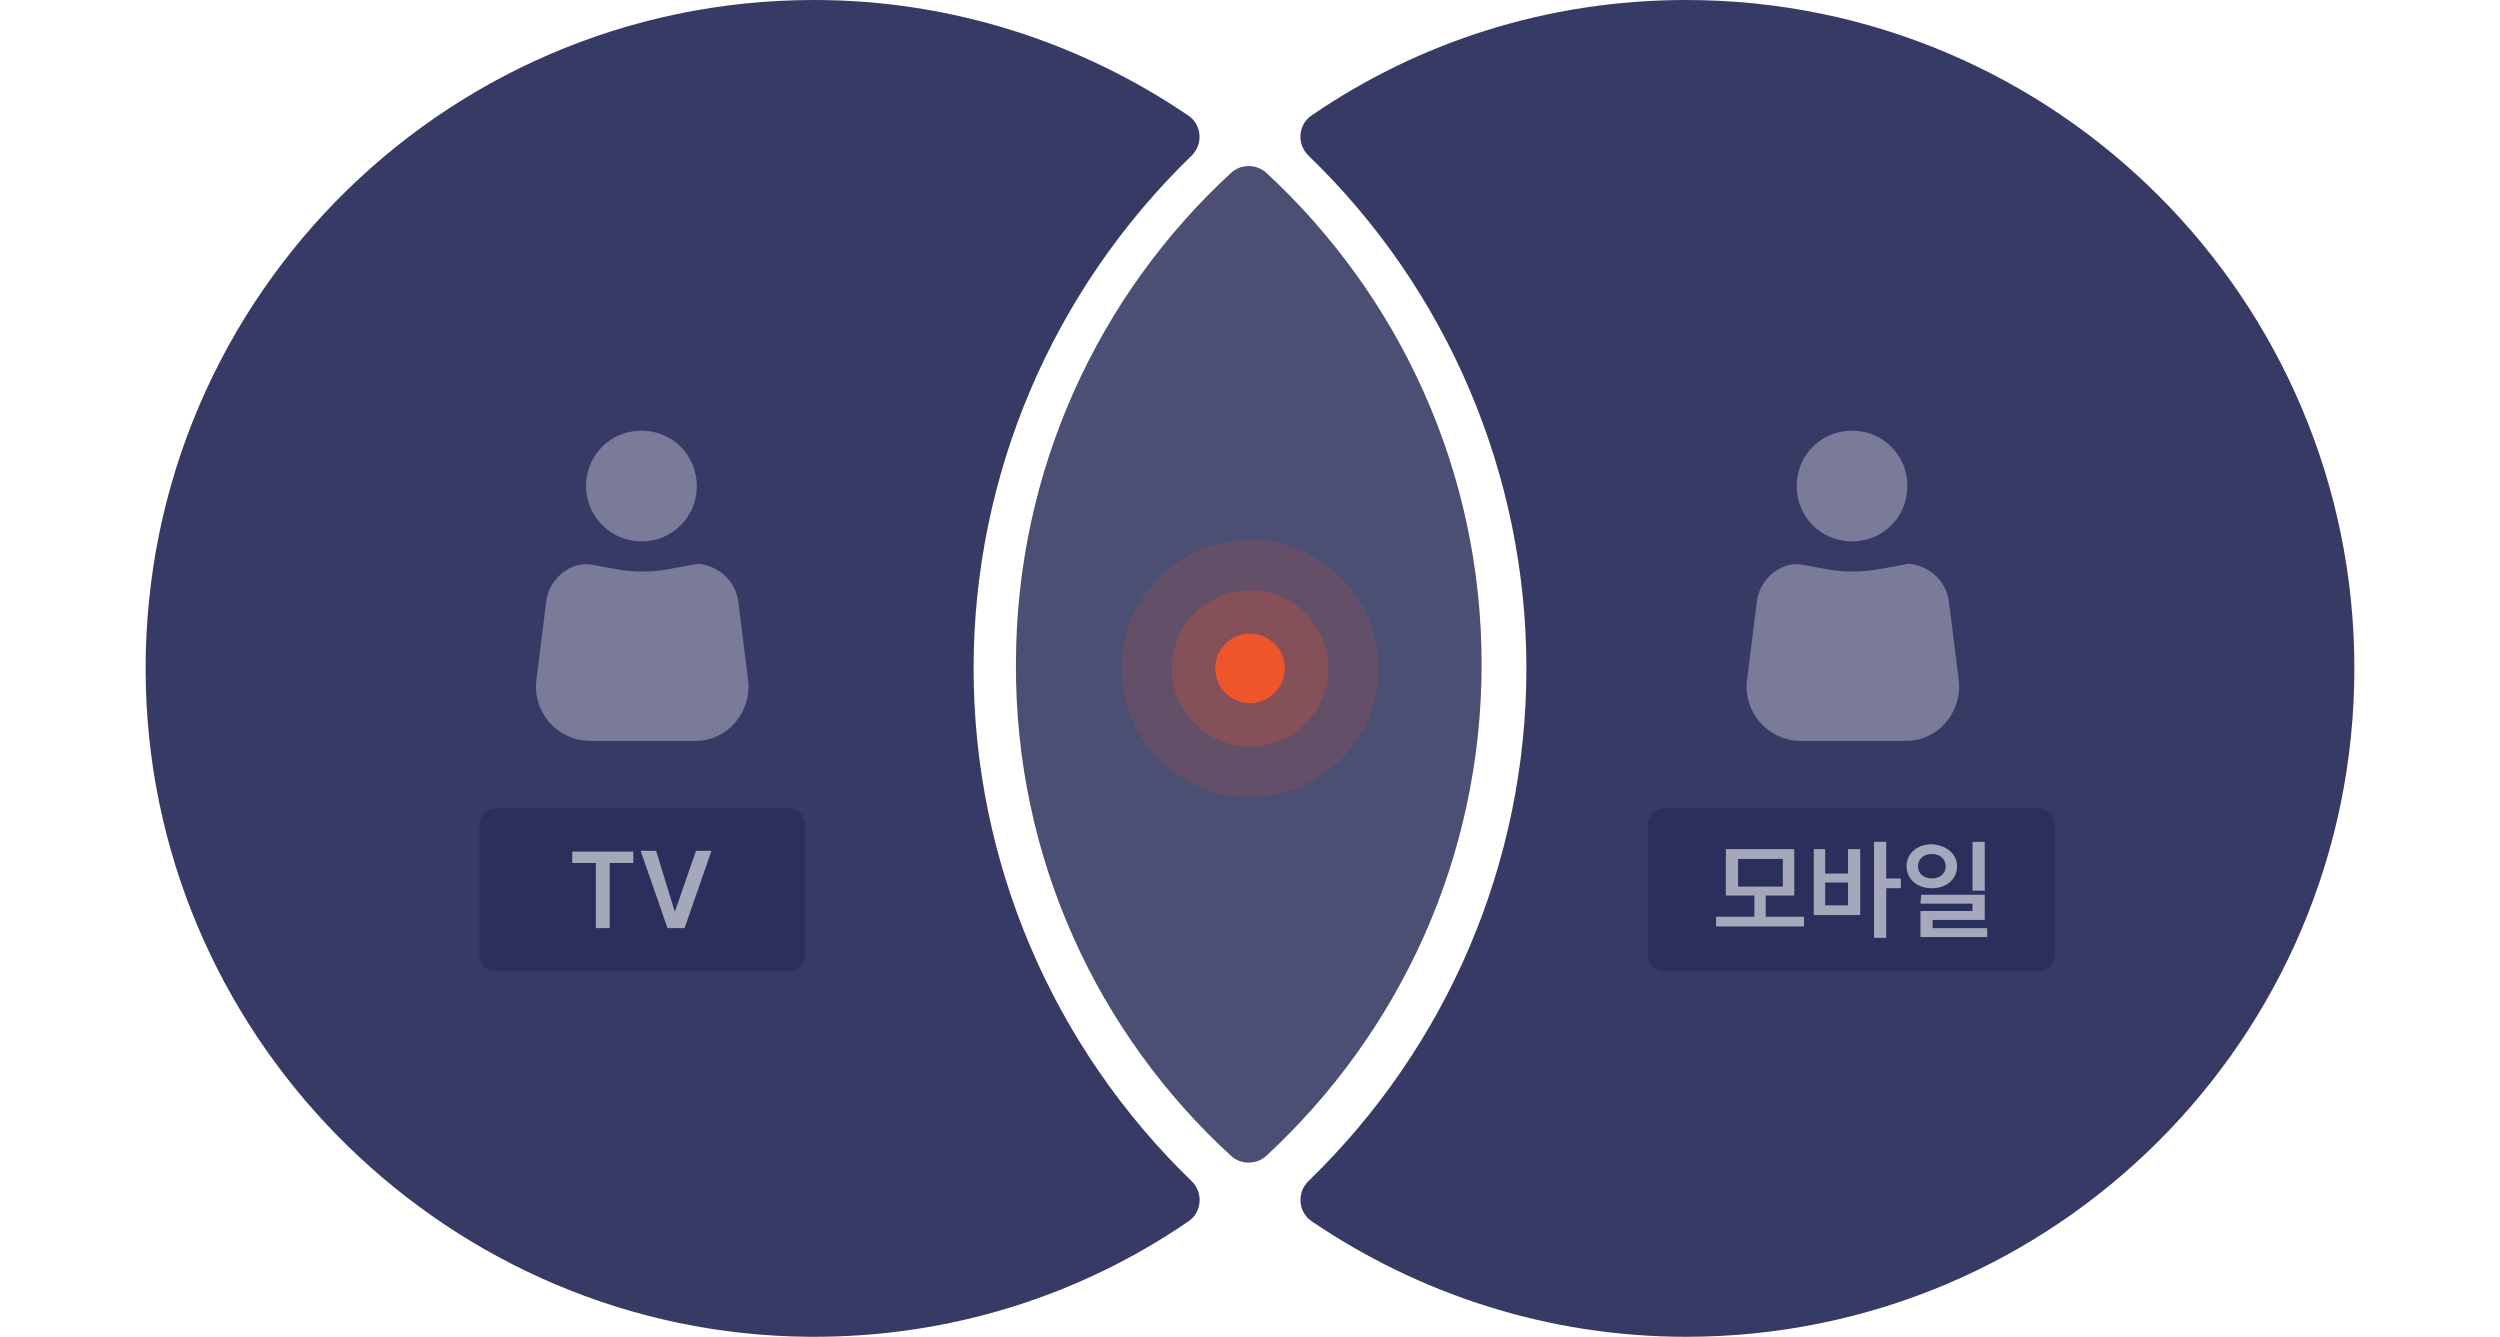 <?xml version="1.0" encoding="utf-8"?>
<!-- Generator: Adobe Illustrator 25.2.1, SVG Export Plug-In . SVG Version: 6.00 Build 0)  -->
<!DOCTYPE svg PUBLIC "-//W3C//DTD SVG 1.1//EN" "http://www.w3.org/Graphics/SVG/1.1/DTD/svg11.dtd">
<svg version="1.1" id="Layer_1" xmlns:x="http://ns.adobe.com/Extensibility/1.0/" xmlns:i="http://ns.adobe.com/AdobeIllustrator/10.0/" xmlns:graph="http://ns.adobe.com/Graphs/1.0/"
	 xmlns="http://www.w3.org/2000/svg" xmlns:xlink="http://www.w3.org/1999/xlink" x="0px" y="0px" width="288px" height="154px"
	 viewBox="0 0 288 154" enable-background="new 0 0 288 154" xml:space="preserve">
<path fill="#373A65" d="M112.159,77c0-22.332,9.115-43.565,25.103-59.059c1.361-1.319,1.204-3.562-0.364-4.627
	C124.596,4.955,109.705,0,93.776,0C50.514,0,15.519,35.688,16.811,79.34c1.218,41.143,35.216,74.351,76.376,74.658
	c16.25,0.121,31.287-4.774,43.732-13.307c1.559-1.069,1.713-3.306,0.355-4.621C121.278,120.575,112.159,99.337,112.159,77z"/>
<path fill="#373A65" d="M194.224,0c-16.021,0-30.843,4.878-43.136,13.304c-1.562,1.07-1.712,3.311-0.349,4.625
	c15.988,15.422,25.102,36.74,25.102,59.071c0,22.332-9.115,43.565-25.103,59.059c-1.361,1.319-1.204,3.562,0.364,4.627
	c12.303,8.36,27.193,13.314,43.122,13.314c42.486,0,77-34.42,77-77C271.224,34.514,236.803,0,194.224,0z"/>
<path fill="#4B4F73" d="M141.796,133.137c1.168,1.07,2.953,1.066,4.114-0.011c15.224-14.103,24.772-34.231,24.772-56.596
	c0-22.362-9.545-42.488-24.766-56.591c-1.164-1.078-2.954-1.081-4.12-0.005c-15.217,14.027-24.76,34.237-24.76,56.596
	C116.946,98.895,126.49,119.11,141.796,133.137z"/>
<path fill="#797B98" d="M86.18,78.313l-1.125-9.004c-0.281-2.251-2.063-3.939-4.22-4.314c-0.375-0.094-0.844,0-1.219,0.094
	l-2.532,0.469c-2.063,0.375-4.127,0.375-6.19,0l-2.532-0.469c-0.375-0.094-0.844-0.094-1.219-0.094
	c-2.157,0.281-3.939,2.063-4.22,4.314l-1.125,9.004c-0.469,3.752,2.438,7.034,6.19,7.034H80.18
	C83.741,85.347,86.649,82.065,86.18,78.313z"/>
<path fill="#797B98" d="M73.893,62.369c3.564,0,6.378-2.814,6.378-6.378s-2.814-6.378-6.378-6.378c-3.564,0-6.378,2.814-6.378,6.378
	S70.423,62.369,73.893,62.369z"/>
<path fill="#797B98" d="M225.643,78.313l-1.125-9.004c-0.281-2.251-2.063-3.939-4.22-4.314c-0.375-0.094-0.844,0-1.219,0.094
	l-2.532,0.469c-2.063,0.375-4.127,0.375-6.19,0l-2.532-0.469c-0.375-0.094-0.844-0.094-1.219-0.094
	c-2.157,0.281-3.939,2.063-4.22,4.314l-1.125,9.004c-0.469,3.752,2.438,7.034,6.19,7.034h12.192
	C223.204,85.347,226.111,82.065,225.643,78.313z"/>
<path fill="#797B98" d="M213.356,62.369c3.564,0,6.378-2.814,6.378-6.378s-2.814-6.378-6.378-6.378s-6.378,2.814-6.378,6.378
	S209.792,62.369,213.356,62.369z"/>
<path opacity="0.5" fill="#1E2453" enable-background="new    " d="M234.834,111.889h-43.143c-1.032,0-1.876-0.844-1.876-1.876
	V95.007c0-1.032,0.844-1.876,1.876-1.876h43.143c1.032,0,1.876,0.844,1.876,1.876v15.006
	C236.71,111.045,235.959,111.889,234.834,111.889z"/>
<g>
	<path opacity="0.5" fill="#1E2453" enable-background="new    " d="M90.871,111.889H57.107c-1.032,0-1.876-0.844-1.876-1.876
		V95.007c0-1.032,0.844-1.876,1.876-1.876h33.764c1.032,0,1.876,0.844,1.876,1.876v15.006
		C92.747,111.045,91.903,111.889,90.871,111.889z"/>
	<g>
		<path fill="#A5A7BA" d="M65.923,98.102h7.034v1.313h-2.72v7.503h-1.594v-7.503h-2.72C65.923,99.415,65.923,98.102,65.923,98.102z"
			/>
		<path fill="#A5A7BA" d="M77.741,105.043L77.741,105.043l2.438-7.034h1.782l-3.095,8.91h-1.97l-3.095-8.91h1.782L77.741,105.043z"
			/>
	</g>
</g>
<g>
	<path fill="#A5A7BA" d="M207.823,106.731h-10.129v-1.125h4.408v-2.438h-3.283v-5.346h7.878v5.346h-3.283v2.438h4.408
		L207.823,106.731L207.823,106.731z M205.384,102.135v-3.189h-5.158v3.189H205.384z"/>
	<path fill="#A5A7BA" d="M208.948,97.821h1.313v2.814h2.626v-2.814h1.407v7.597h-5.346L208.948,97.821L208.948,97.821z
		 M212.887,104.292v-2.626h-2.626v2.626H212.887z M217.295,101.197h1.688v1.125h-1.688v5.721h-1.407V96.977h1.407V101.197z"/>
	<path fill="#A5A7BA" d="M225.455,99.791c0,1.501-1.219,2.532-2.907,2.532s-2.907-1.032-2.907-2.532
		c0-1.501,1.219-2.532,2.907-2.532C224.236,97.352,225.455,98.384,225.455,99.791z M222.548,101.197
		c0.938,0,1.594-0.563,1.594-1.407c0-0.844-0.657-1.407-1.594-1.407s-1.594,0.563-1.594,1.407
		C220.953,100.635,221.61,101.197,222.548,101.197z M221.328,103.073h7.315v2.907h-6.002v0.938h6.284v1.032h-7.691v-3.001h6.002
		v-0.844h-6.002L221.328,103.073L221.328,103.073z M227.237,96.977h1.407v5.627h-1.407V96.977z"/>
</g>
<g>
	<circle opacity="0.15" fill="#EF552B" enable-background="new    " cx="144" cy="77" r="14.822"/>
	<circle opacity="0.25" fill="#EF552B" enable-background="new    " cx="144" cy="77" r="9.004"/>
	<circle fill="#EF552B" cx="144" cy="77" r="4"/>
</g>
</svg>
